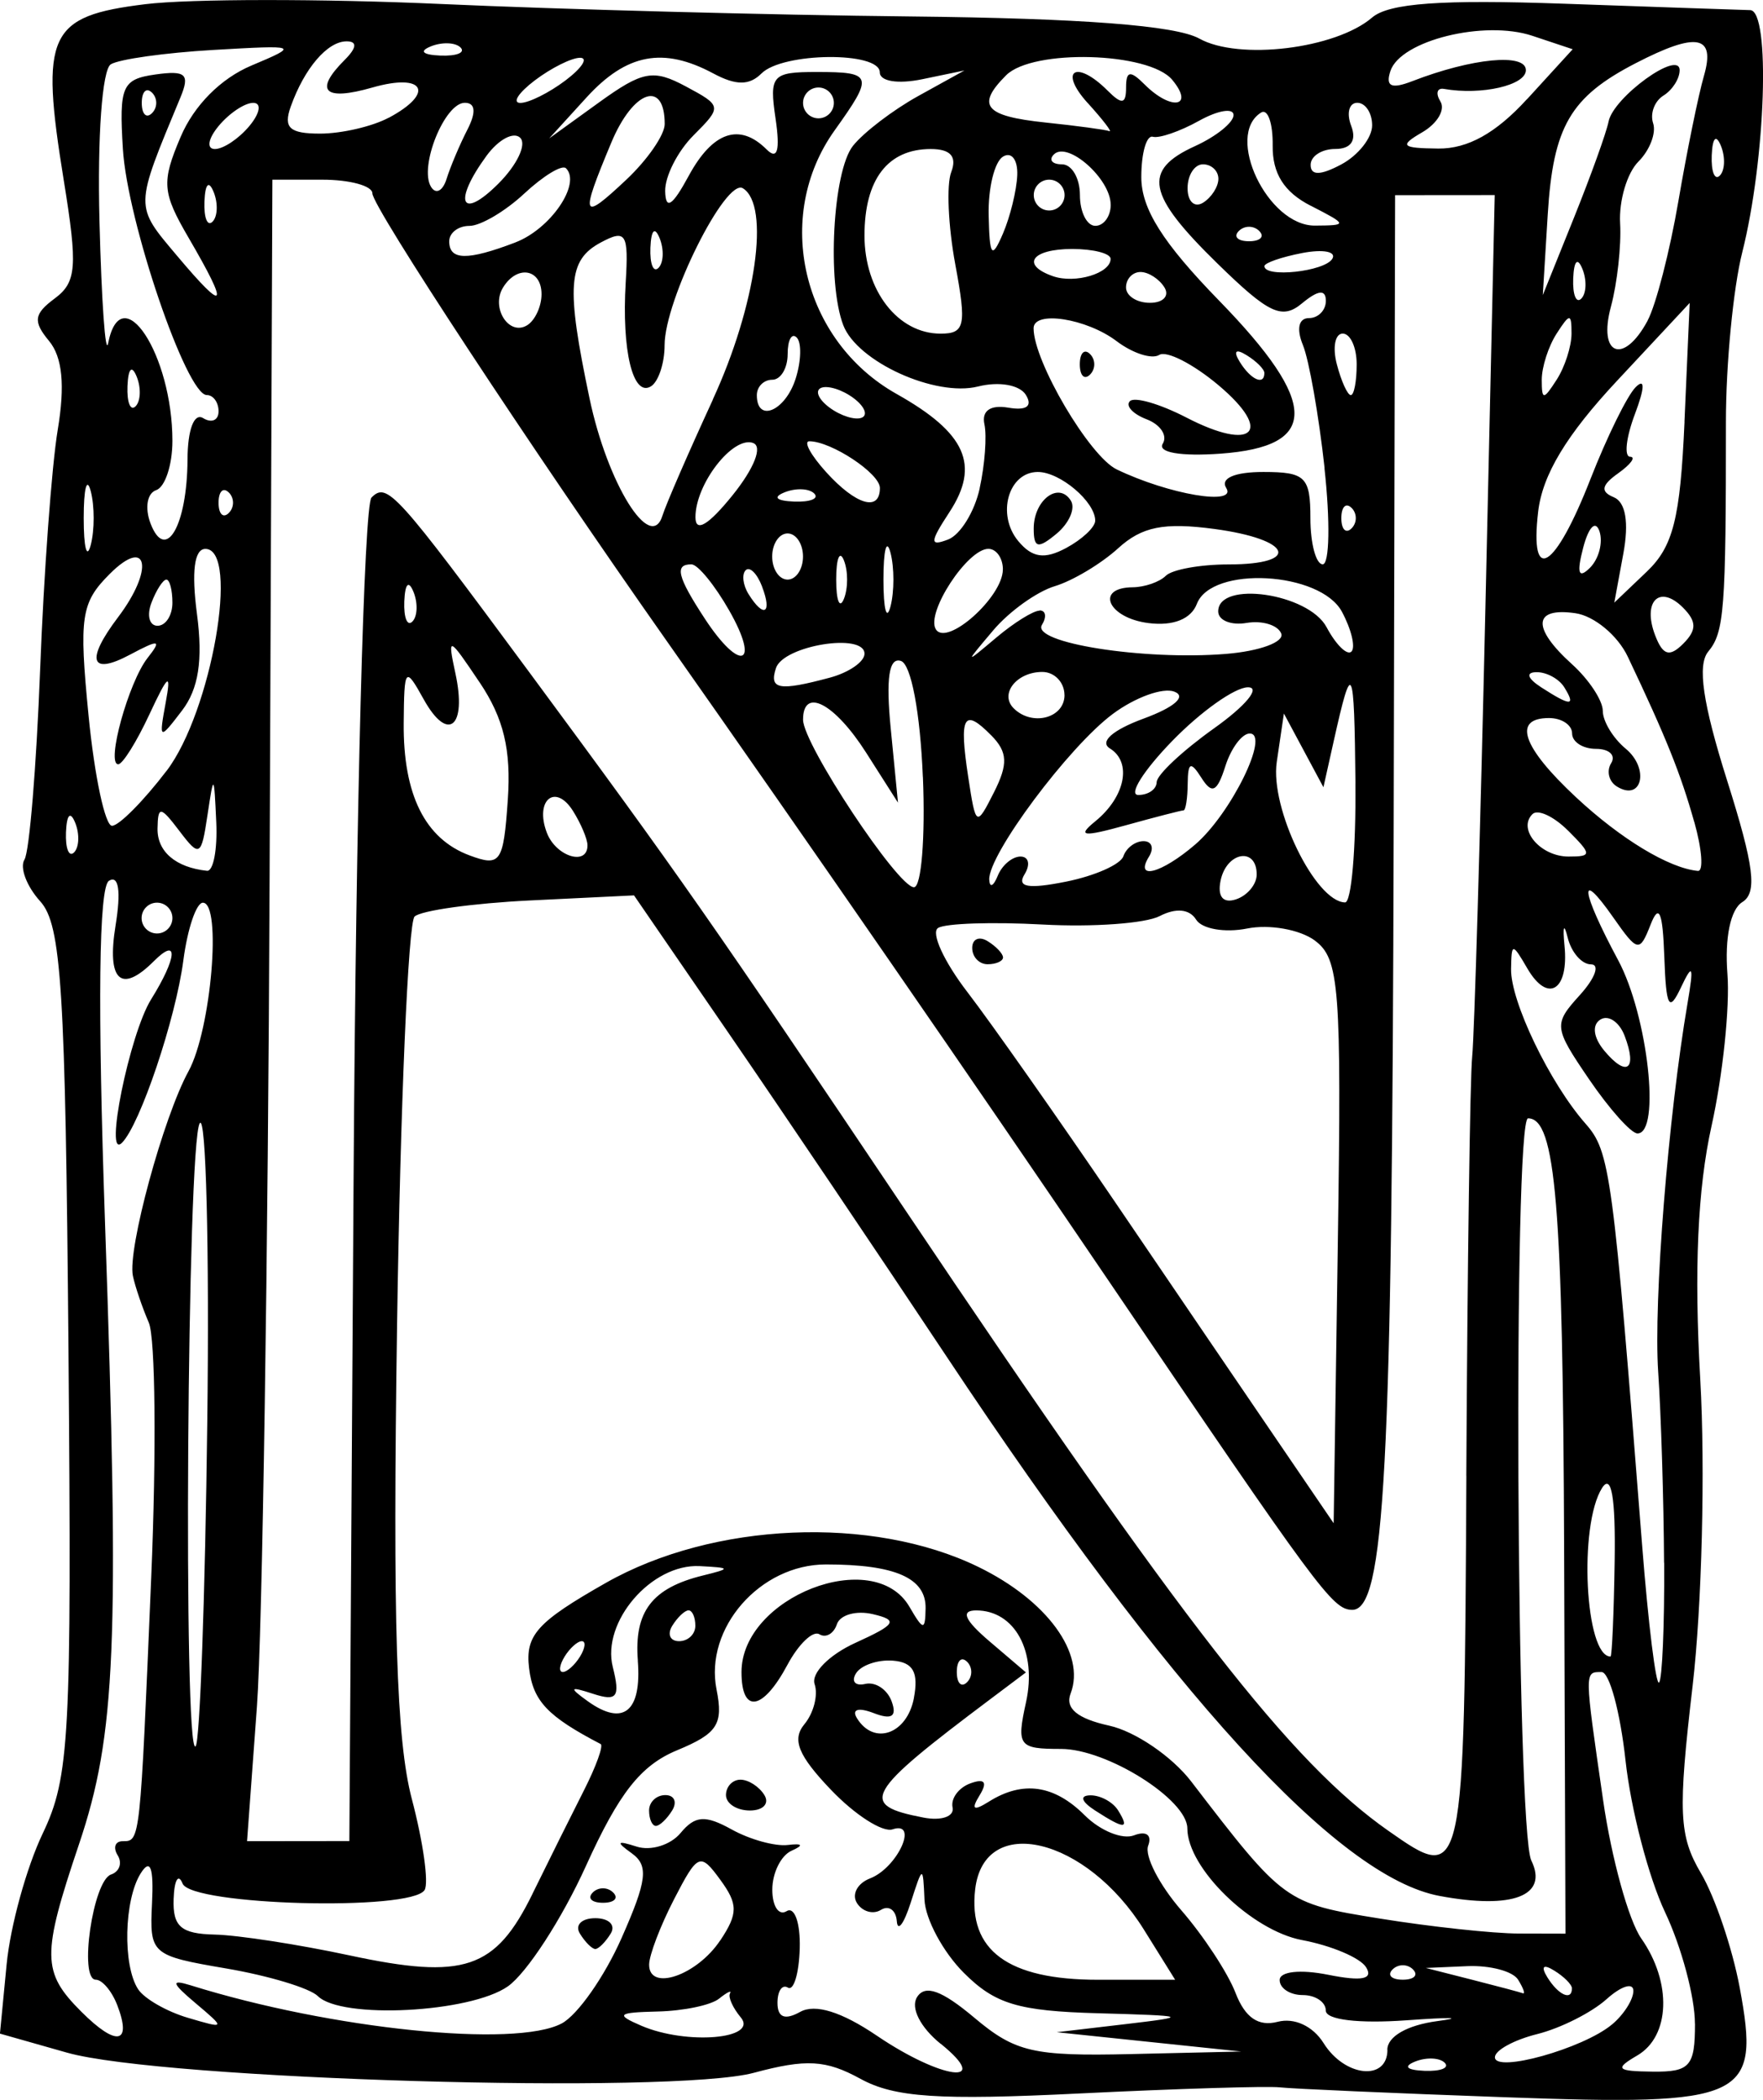 <?xml version="1.0" encoding="UTF-8" standalone="no"?>
<!-- Created with Inkscape (http://www.inkscape.org/) -->

<svg
   width="30.329mm"
   height="36.113mm"
   viewBox="0 0 30.329 36.113"
   version="1.1"
   id="svg5"
   inkscape:version="1.1 (c4e8f9ed74, 2021-05-24)"
   sodipodi:docname="ornaten2.svg"
   xmlns:inkscape="http://www.inkscape.org/namespaces/inkscape"
   xmlns:sodipodi="http://sodipodi.sourceforge.net/DTD/sodipodi-0.dtd"
   xmlns="http://www.w3.org/2000/svg"
   xmlns:svg="http://www.w3.org/2000/svg">
  <sodipodi:namedview
     id="namedview7"
     pagecolor="#ffffff"
     bordercolor="#666666"
     borderopacity="1.0"
     inkscape:pageshadow="2"
     inkscape:pageopacity="0.0"
     inkscape:pagecheckerboard="0"
     inkscape:document-units="mm"
     showgrid="false"
     inkscape:zoom="1.3380612"
     inkscape:cx="-162.54862"
     inkscape:cy="75.856024"
     inkscape:window-width="2506"
     inkscape:window-height="1403"
     inkscape:window-x="1974"
     inkscape:window-y="0"
     inkscape:window-maximized="1"
     inkscape:current-layer="layer1" />
  <defs
     id="defs2" />
  <g
     inkscape:label="Layer 1"
     inkscape:groupmode="layer"
     id="layer1"
     transform="translate(99.466,-76.362)">
    <path
       style="fill:#000000;stroke-width:0.265"
       d="m -84.663,112.114 c -0.595,-0.327 -0.934,-0.346 -1.834,-0.104 -1.396,0.376 -10.181,0.118 -11.818,-0.347 l -1.152,-0.327 0.115,-1.191 c 0.063,-0.655 0.342,-1.667 0.62,-2.249 0.464,-0.973 0.5,-1.646 0.444,-8.311 -0.053,-6.231 -0.121,-7.319 -0.486,-7.722 -0.234,-0.258 -0.356,-0.582 -0.271,-0.718 0.085,-0.137 0.205,-1.603 0.269,-3.258 0.063,-1.655 0.2,-3.515 0.303,-4.132 0.128,-0.767 0.081,-1.252 -0.15,-1.53 -0.278,-0.335 -0.26,-0.464 0.097,-0.729 0.378,-0.28 0.398,-0.546 0.157,-2.032 -0.409,-2.521 -0.269,-2.825 1.403,-3.03 0.765,-0.094 3.059,-0.095 5.096,-0.003 2.037,0.092 5.669,0.189 8.07,0.214 2.941,0.031 4.561,0.155 4.965,0.38 0.681,0.38 2.346,0.177 2.973,-0.361 0.289,-0.248 1.189,-0.313 3.307,-0.238 1.601,0.057 3.04,0.106 3.198,0.11 0.351,0.009 0.267,2.563 -0.137,4.166 -0.155,0.614 -0.281,1.924 -0.281,2.91 0.001,3.235 -0.028,3.624 -0.304,3.956 -0.191,0.23 -0.094,0.891 0.324,2.215 0.467,1.478 0.523,1.932 0.261,2.094 -0.202,0.125 -0.303,0.613 -0.255,1.234 0.044,0.565 -0.079,1.741 -0.273,2.614 -0.24,1.08 -0.302,2.476 -0.194,4.366 0.087,1.528 0.028,3.897 -0.132,5.265 -0.254,2.176 -0.236,2.578 0.145,3.224 0.24,0.406 0.538,1.287 0.664,1.958 0.36,1.929 0.119,2.042 -4.041,1.892 -1.91,-0.069 -3.651,-0.145 -3.869,-0.17 -0.218,-0.024 -1.766,0.023 -3.44,0.105 -2.432,0.12 -3.189,0.069 -3.773,-0.251 z m 1.378,-0.603 c -0.349,-0.283 -0.519,-0.618 -0.406,-0.801 0.138,-0.223 0.425,-0.12 0.988,0.354 0.703,0.591 1.013,0.663 2.692,0.624 l 1.898,-0.044 -1.587,-0.166 -1.587,-0.166 1.191,-0.14 c 1.105,-0.13 1.071,-0.143 -0.475,-0.186 -1.38,-0.038 -1.777,-0.158 -2.315,-0.696 -0.357,-0.357 -0.661,-0.923 -0.676,-1.257 -0.026,-0.595 -0.03,-0.594 -0.238,0.054 -0.117,0.364 -0.224,0.506 -0.238,0.315 -0.015,-0.19 -0.137,-0.278 -0.273,-0.194 -0.135,0.084 -0.322,0.03 -0.414,-0.119 -0.092,-0.149 0.01,-0.339 0.226,-0.422 0.471,-0.181 0.846,-0.997 0.388,-0.844 -0.171,0.057 -0.647,-0.248 -1.058,-0.678 -0.567,-0.593 -0.677,-0.867 -0.458,-1.131 0.159,-0.192 0.238,-0.502 0.175,-0.688 -0.063,-0.188 0.25,-0.505 0.703,-0.711 0.699,-0.318 0.742,-0.389 0.298,-0.493 -0.285,-0.067 -0.564,0.011 -0.618,0.174 -0.054,0.163 -0.19,0.24 -0.301,0.172 -0.111,-0.069 -0.359,0.169 -0.551,0.528 -0.422,0.788 -0.789,0.846 -0.789,0.123 0,-1.291 2.276,-2.177 2.889,-1.124 0.239,0.411 0.271,0.414 0.278,0.028 0.01,-0.522 -0.521,-0.756 -1.714,-0.756 -1.134,0 -2.093,1.097 -1.882,2.152 0.119,0.597 0.016,0.756 -0.679,1.044 -0.625,0.259 -0.998,0.732 -1.569,1.992 -0.412,0.909 -1.017,1.84 -1.343,2.069 -0.649,0.454 -2.863,0.568 -3.268,0.167 -0.138,-0.137 -0.847,-0.351 -1.574,-0.475 -1.294,-0.221 -1.322,-0.246 -1.279,-1.12 0.031,-0.621 -0.029,-0.779 -0.194,-0.517 -0.288,0.455 -0.313,1.587 -0.044,1.995 0.107,0.162 0.492,0.383 0.856,0.49 0.649,0.192 0.651,0.187 0.132,-0.251 -0.416,-0.35 -0.433,-0.416 -0.083,-0.307 2.42,0.755 5.588,1.079 6.383,0.654 0.273,-0.146 0.736,-0.807 1.028,-1.468 0.439,-0.992 0.469,-1.246 0.174,-1.458 -0.276,-0.198 -0.257,-0.224 0.086,-0.114 0.244,0.078 0.584,-0.028 0.755,-0.234 0.249,-0.301 0.425,-0.313 0.879,-0.061 0.312,0.173 0.746,0.293 0.964,0.267 0.257,-0.031 0.28,0.004 0.066,0.099 -0.182,0.081 -0.331,0.382 -0.331,0.669 0,0.287 0.111,0.454 0.247,0.37 0.136,-0.084 0.237,0.203 0.225,0.637 -0.012,0.434 -0.104,0.739 -0.203,0.678 -0.099,-0.061 -0.18,0.057 -0.18,0.262 0,0.252 0.127,0.302 0.391,0.155 0.256,-0.143 0.711,-0.002 1.316,0.408 1.117,0.758 2.005,0.872 1.102,0.141 z m -6.205,-1.895 c -0.09,-0.146 0.029,-0.265 0.265,-0.265 0.235,0 0.355,0.119 0.265,0.265 -0.09,0.146 -0.209,0.265 -0.265,0.265 -0.056,0 -0.175,-0.119 -0.265,-0.265 z m 0.22,-0.706 c 0.097,-0.097 0.256,-0.097 0.353,0 0.097,0.097 0.018,0.176 -0.176,0.176 -0.194,0 -0.273,-0.079 -0.176,-0.176 z m 0.97,-1.411 c 0,-0.146 0.126,-0.265 0.28,-0.265 0.154,0 0.207,0.119 0.117,0.265 -0.09,0.146 -0.216,0.265 -0.28,0.265 -0.064,0 -0.117,-0.119 -0.117,-0.265 z m 1.323,-0.265 c 0,-0.146 0.112,-0.265 0.249,-0.265 0.137,0 0.323,0.119 0.412,0.265 0.09,0.146 -0.022,0.265 -0.249,0.265 -0.227,0 -0.412,-0.119 -0.412,-0.265 z m 11.377,4.382 c 0,-0.23 0.341,-0.426 0.86,-0.495 0.473,-0.063 0.235,-0.069 -0.529,-0.014 -0.824,0.059 -1.389,-0.008 -1.389,-0.167 0,-0.147 -0.179,-0.267 -0.397,-0.267 -0.218,0 -0.397,-0.116 -0.397,-0.258 0,-0.148 0.355,-0.187 0.835,-0.091 0.582,0.116 0.779,0.077 0.652,-0.129 -0.1,-0.163 -0.597,-0.373 -1.103,-0.468 -0.866,-0.163 -1.972,-1.239 -1.972,-1.92 0,-0.497 -1.384,-1.367 -2.173,-1.367 -0.73,0 -0.768,-0.05 -0.602,-0.805 0.191,-0.87 -0.193,-1.577 -0.858,-1.577 -0.272,0 -0.201,0.165 0.231,0.533 l 0.625,0.533 -0.611,0.459 c -2.166,1.626 -2.277,1.821 -1.15,2.038 0.308,0.059 0.532,-0.019 0.499,-0.174 -0.033,-0.155 0.105,-0.342 0.307,-0.415 0.247,-0.09 0.298,-0.022 0.158,0.206 -0.151,0.245 -0.106,0.275 0.162,0.107 0.583,-0.365 1.122,-0.287 1.647,0.237 0.267,0.266 0.648,0.421 0.848,0.344 0.21,-0.081 0.312,-0.006 0.243,0.178 -0.066,0.174 0.191,0.674 0.57,1.111 0.38,0.437 0.799,1.075 0.932,1.419 0.165,0.428 0.394,0.585 0.725,0.499 0.288,-0.075 0.607,0.073 0.791,0.367 0.364,0.583 1.098,0.658 1.098,0.113 z m -5.027,-4.117 c -0.238,-0.154 -0.271,-0.258 -0.082,-0.261 0.173,-0.002 0.389,0.115 0.479,0.261 0.203,0.328 0.111,0.328 -0.397,0 z m 6.014,4.338 c -0.088,-0.088 -0.316,-0.097 -0.507,-0.021 -0.211,0.085 -0.148,0.147 0.16,0.16 0.279,0.011 0.435,-0.051 0.347,-0.139 z m 2.875,-0.655 c 0.204,-0.169 0.371,-0.431 0.371,-0.581 0,-0.15 -0.208,-0.085 -0.463,0.144 -0.255,0.229 -0.79,0.499 -1.191,0.599 -0.4,0.1 -0.728,0.279 -0.728,0.399 0,0.274 1.513,-0.148 2.01,-0.561 z m 1.43,-0.016 c 0,-0.457 -0.231,-1.32 -0.514,-1.918 -0.283,-0.598 -0.589,-1.772 -0.68,-2.609 -0.092,-0.837 -0.277,-1.521 -0.412,-1.521 -0.298,0 -0.298,-0.038 0.027,2.208 0.144,0.996 0.439,2.064 0.656,2.374 0.53,0.756 0.498,1.681 -0.069,2.012 -0.396,0.231 -0.357,0.271 0.265,0.278 0.641,0.007 0.728,-0.091 0.728,-0.823 z m -27.142,-0.322 c -0.092,-0.239 -0.258,-0.435 -0.368,-0.435 -0.296,0 -0.049,-1.704 0.262,-1.809 0.145,-0.049 0.197,-0.198 0.114,-0.331 -0.082,-0.133 -0.043,-0.242 0.086,-0.242 0.303,0 0.299,0.036 0.492,-4.552 0.09,-2.14 0.071,-4.104 -0.042,-4.366 -0.113,-0.261 -0.236,-0.623 -0.274,-0.805 -0.095,-0.454 0.524,-2.729 0.957,-3.519 0.39,-0.712 0.576,-2.898 0.247,-2.898 -0.113,0 -0.264,0.446 -0.336,0.992 -0.131,1.004 -0.744,2.825 -1.056,3.137 -0.313,0.313 0.131,-1.872 0.501,-2.466 0.449,-0.721 0.476,-1.086 0.048,-0.658 -0.567,0.567 -0.813,0.337 -0.659,-0.614 0.096,-0.591 0.054,-0.872 -0.114,-0.768 -0.174,0.108 -0.197,2.135 -0.067,5.893 0.251,7.243 0.186,8.796 -0.448,10.676 -0.644,1.911 -0.64,2.201 0.04,2.88 0.607,0.607 0.876,0.557 0.617,-0.116 z m 10.727,0.213 c -0.137,-0.165 -0.22,-0.35 -0.185,-0.412 0.035,-0.062 -0.049,-0.021 -0.188,0.09 -0.138,0.112 -0.614,0.211 -1.058,0.221 -0.69,0.016 -0.73,0.051 -0.278,0.245 0.779,0.334 2.019,0.229 1.709,-0.145 z m 13.373,-0.648 c -0.09,-0.146 -0.484,-0.25 -0.876,-0.233 l -0.712,0.031 0.794,0.202 c 0.437,0.111 0.831,0.216 0.876,0.233 0.045,0.017 0.008,-0.088 -0.082,-0.233 z m 0.926,0.148 c 0,-0.064 -0.137,-0.202 -0.305,-0.305 -0.189,-0.117 -0.234,-0.073 -0.117,0.117 0.189,0.305 0.422,0.409 0.422,0.189 z m -17.881,-1.627 c 0.279,-0.569 0.678,-1.37 0.886,-1.78 0.208,-0.41 0.337,-0.767 0.286,-0.794 -0.914,-0.476 -1.163,-0.739 -1.231,-1.303 -0.069,-0.569 0.136,-0.796 1.323,-1.47 1.842,-1.045 4.576,-1.163 6.402,-0.275 1.185,0.576 1.854,1.492 1.591,2.179 -0.098,0.255 0.115,0.432 0.665,0.553 0.445,0.098 1.078,0.529 1.408,0.958 1.597,2.082 1.617,2.097 3.244,2.359 0.873,0.141 1.949,0.257 2.392,0.258 l 0.804,0.002 -0.023,-6.548 c -0.021,-5.992 -0.145,-7.475 -0.621,-7.474 -0.257,4.5e-4 -0.204,12.234 0.056,12.764 0.298,0.607 -0.321,0.845 -1.581,0.609 -1.749,-0.328 -4.616,-3.464 -8.475,-9.272 -1.16,-1.746 -2.846,-4.246 -3.745,-5.555 l -1.635,-2.38 -1.788,0.087 c -0.983,0.048 -1.878,0.173 -1.987,0.277 -0.11,0.105 -0.245,3.259 -0.301,7.011 -0.076,5.134 -0.013,7.153 0.254,8.166 0.195,0.74 0.294,1.445 0.219,1.565 -0.227,0.367 -4.01,0.266 -4.163,-0.111 -0.073,-0.182 -0.143,-0.063 -0.154,0.265 -0.017,0.474 0.127,0.599 0.707,0.612 0.4,0.009 1.442,0.17 2.315,0.357 1.978,0.424 2.513,0.244 3.153,-1.06 z m 3.231,0.802 c 0.306,-0.462 0.306,-0.622 -0.002,-1.043 -0.344,-0.471 -0.386,-0.453 -0.793,0.334 -0.236,0.457 -0.43,0.965 -0.43,1.128 0,0.467 0.824,0.184 1.224,-0.42 z m 7.288,-0.182 c -0.993,-1.594 -2.751,-2.014 -2.904,-0.695 -0.122,1.049 0.564,1.555 2.11,1.555 h 1.33 z m 4.629,0.683 c -0.097,-0.097 -0.256,-0.097 -0.353,0 -0.097,0.097 -0.018,0.176 0.176,0.176 0.194,0 0.273,-0.079 0.176,-0.176 z m 0.916,-8.489 c 0.019,-3.602 0.064,-6.846 0.101,-7.21 0.037,-0.364 0.14,-3.846 0.228,-7.739 l 0.16,-7.078 -0.857,7.15e-4 -0.857,7.14e-4 -0.025,10.913 c -0.025,11.063 -0.152,13.435 -0.719,13.417 -0.335,-0.011 -0.573,-0.333 -4.197,-5.678 -2.284,-3.369 -5.175,-7.553 -7.586,-10.98 -2.347,-3.335 -5.067,-7.471 -5.067,-7.703 0,-0.129 -0.387,-0.235 -0.86,-0.235 l -0.86,2.34e-4 -0.048,11.972 c -0.026,6.585 -0.125,13.014 -0.218,14.287 l -0.17,2.315 0.88,-10e-4 0.88,-0.001 0.073,-11.436 c 0.04,-6.29 0.179,-11.541 0.308,-11.67 0.269,-0.269 0.415,-0.107 2.711,3 2.571,3.479 3.145,4.3 6.476,9.26 4.79,7.133 6.628,9.494 8.307,10.67 1.303,0.913 1.305,0.906 1.341,-6.106 z m -21.659,-0.929 c 0.037,-2.995 -0.022,-5.306 -0.13,-5.135 -0.217,0.341 -0.287,10.931 -0.071,10.715 0.074,-0.074 0.164,-2.585 0.201,-5.58 z m 12.155,4.752 c 0.085,-0.445 -0.012,-0.618 -0.361,-0.645 -0.262,-0.02 -0.548,0.079 -0.634,0.218 -0.086,0.14 -0.014,0.222 0.16,0.182 0.175,-0.04 0.378,0.095 0.453,0.3 0.095,0.262 0.002,0.322 -0.311,0.201 -0.264,-0.101 -0.381,-0.064 -0.285,0.09 0.293,0.474 0.86,0.273 0.979,-0.347 z m -4.748,-0.647 c -0.066,-0.843 0.244,-1.248 1.121,-1.463 0.487,-0.12 0.482,-0.133 -0.056,-0.161 -0.829,-0.043 -1.692,0.957 -1.496,1.736 0.13,0.517 0.073,0.594 -0.337,0.461 -0.407,-0.133 -0.424,-0.111 -0.096,0.125 0.613,0.441 0.932,0.183 0.863,-0.697 z m 5.663,0.021 c -0.097,-0.097 -0.176,-0.018 -0.176,0.176 0,0.194 0.079,0.273 0.176,0.176 0.097,-0.097 0.097,-0.256 0,-0.353 z m 11.991,-1.702 c -0.006,-1.077 -0.052,-2.554 -0.101,-3.281 -0.082,-1.21 0.172,-4.397 0.506,-6.35 0.109,-0.639 0.087,-0.69 -0.114,-0.265 -0.206,0.437 -0.256,0.345 -0.287,-0.529 -0.027,-0.772 -0.091,-0.921 -0.236,-0.55 -0.189,0.482 -0.222,0.476 -0.643,-0.125 -0.605,-0.864 -0.559,-0.464 0.086,0.738 0.511,0.954 0.736,2.981 0.331,2.978 -0.109,-0.001 -0.483,-0.42 -0.831,-0.93 -0.611,-0.897 -0.616,-0.947 -0.157,-1.453 0.261,-0.289 0.346,-0.525 0.188,-0.525 -0.158,0 -0.339,-0.208 -0.401,-0.463 -0.063,-0.255 -0.087,-0.192 -0.054,0.139 0.078,0.774 -0.286,1 -0.638,0.396 -0.26,-0.446 -0.273,-0.446 -0.281,0.008 -0.009,0.559 0.666,1.961 1.281,2.66 0.424,0.482 0.47,0.825 0.974,7.256 0.106,1.35 0.237,2.41 0.291,2.355 0.054,-0.054 0.094,-0.98 0.088,-2.058 z m -18.649,1.613 c 0.09,-0.146 0.104,-0.265 0.031,-0.265 -0.073,0 -0.206,0.119 -0.296,0.265 -0.09,0.146 -0.104,0.265 -0.031,0.265 0.073,0 0.206,-0.119 0.296,-0.265 z m 17.799,-1.642 c 0.017,-1.093 -0.055,-1.513 -0.217,-1.257 -0.406,0.642 -0.293,2.898 0.146,2.898 0.025,0 0.057,-0.739 0.071,-1.642 z m -15.815,1.112 c 0,-0.146 -0.052,-0.265 -0.117,-0.265 -0.064,0 -0.19,0.119 -0.28,0.265 -0.09,0.146 -0.037,0.265 0.117,0.265 0.154,0 0.28,-0.119 0.28,-0.265 z m 10.656,-11.786 c -0.258,-0.189 -0.782,-0.282 -1.165,-0.205 -0.383,0.076 -0.777,0.007 -0.876,-0.153 -0.113,-0.183 -0.347,-0.206 -0.627,-0.061 -0.246,0.127 -1.152,0.192 -2.013,0.145 -0.861,-0.047 -1.671,-0.021 -1.799,0.059 -0.128,0.079 0.1,0.578 0.508,1.108 0.407,0.53 1.551,2.157 2.542,3.614 0.99,1.458 2.241,3.295 2.778,4.083 l 0.977,1.433 0.072,-4.839 c 0.065,-4.377 0.027,-4.872 -0.397,-5.183 z m -5.893,0.129 c 0,-0.154 0.119,-0.207 0.265,-0.117 0.146,0.09 0.265,0.216 0.265,0.28 0,0.064 -0.119,0.117 -0.265,0.117 -0.146,0 -0.265,-0.126 -0.265,-0.28 z m 11.223,1.51 c -0.091,-0.238 -0.279,-0.364 -0.416,-0.279 -0.149,0.092 -0.122,0.308 0.065,0.534 0.387,0.466 0.575,0.33 0.351,-0.255 z m -24.982,-2.024 c 0,-0.146 -0.119,-0.265 -0.265,-0.265 -0.146,0 -0.265,0.119 -0.265,0.265 0,0.146 0.119,0.265 0.265,0.265 0.146,0 0.265,-0.119 0.265,-0.265 z m 18.653,-0.75 c 0,-0.479 -0.518,-0.391 -0.621,0.105 -0.057,0.276 0.042,0.397 0.265,0.323 0.196,-0.065 0.356,-0.258 0.356,-0.427 z m 1.699,-1.565 c -0.021,-2.078 -0.057,-2.149 -0.374,-0.728 l -0.177,0.793 -0.34,-0.634 -0.34,-0.634 -0.123,0.835 c -0.117,0.797 0.665,2.402 1.175,2.414 0.109,0.003 0.189,-0.918 0.178,-2.046 z m -7.442,-0.111 c -0.046,-1.113 -0.202,-1.938 -0.377,-1.996 -0.206,-0.068 -0.261,0.297 -0.175,1.169 l 0.124,1.268 -0.548,-0.86 c -0.543,-0.851 -1.085,-1.134 -1.085,-0.566 0,0.419 1.631,2.881 1.908,2.881 0.127,0 0.197,-0.854 0.154,-1.897 z m 1.68,1.368 c 0.142,0 0.173,0.138 0.069,0.306 -0.136,0.221 0.062,0.256 0.712,0.126 0.496,-0.099 0.941,-0.296 0.989,-0.438 0.049,-0.142 0.204,-0.259 0.346,-0.259 0.142,0 0.185,0.119 0.095,0.265 -0.257,0.415 0.211,0.293 0.794,-0.207 0.614,-0.527 1.293,-1.909 0.938,-1.909 -0.133,0 -0.322,0.254 -0.42,0.564 -0.141,0.443 -0.229,0.486 -0.411,0.198 -0.184,-0.29 -0.232,-0.27 -0.236,0.097 -0.002,0.255 -0.035,0.463 -0.072,0.463 -0.037,0 -0.484,0.115 -0.992,0.256 -0.741,0.205 -0.845,0.192 -0.527,-0.067 0.517,-0.421 0.637,-1.017 0.253,-1.254 -0.184,-0.114 0.045,-0.317 0.581,-0.514 0.53,-0.195 0.742,-0.381 0.527,-0.463 -0.197,-0.075 -0.673,0.097 -1.058,0.383 -0.759,0.563 -2.145,2.422 -2.126,2.85 0.007,0.146 0.072,0.116 0.146,-0.066 0.073,-0.182 0.25,-0.331 0.392,-0.331 z m -13.836,-0.595 c -0.038,-0.834 -0.043,-0.837 -0.152,-0.109 -0.105,0.703 -0.136,0.72 -0.481,0.265 -0.327,-0.431 -0.37,-0.436 -0.377,-0.045 -0.008,0.398 0.312,0.672 0.851,0.729 0.109,0.011 0.181,-0.366 0.159,-0.839 z m 4.532,-2.398 c -0.538,-0.802 -0.558,-0.809 -0.417,-0.155 0.2,0.925 -0.13,1.193 -0.546,0.444 -0.318,-0.573 -0.336,-0.552 -0.344,0.406 -0.011,1.233 0.366,1.993 1.132,2.278 0.534,0.199 0.584,0.125 0.659,-0.958 0.059,-0.858 -0.071,-1.4 -0.484,-2.016 z m 20.894,2.398 c -0.234,-0.833 -0.486,-1.459 -1.144,-2.844 -0.173,-0.364 -0.578,-0.7 -0.901,-0.746 -0.729,-0.105 -0.752,0.25 -0.057,0.878 0.291,0.263 0.529,0.624 0.529,0.802 0,0.178 0.177,0.471 0.394,0.65 0.414,0.344 0.28,0.917 -0.152,0.65 -0.138,-0.085 -0.182,-0.266 -0.098,-0.401 0.084,-0.135 -0.033,-0.246 -0.26,-0.246 -0.227,0 -0.412,-0.119 -0.412,-0.265 0,-0.146 -0.179,-0.265 -0.397,-0.265 -0.633,0 -0.464,0.496 0.463,1.361 0.773,0.721 1.603,1.222 2.098,1.268 0.099,0.009 0.071,-0.37 -0.062,-0.843 z m -27.851,0.017 c -0.085,-0.211 -0.147,-0.148 -0.16,0.16 -0.011,0.279 0.051,0.435 0.139,0.347 0.088,-0.088 0.097,-0.316 0.021,-0.507 z m 8.811,0.38 c -0.002,-0.109 -0.115,-0.374 -0.25,-0.588 -0.305,-0.482 -0.662,-0.181 -0.448,0.378 0.158,0.412 0.706,0.577 0.698,0.21 z m 16.868,-0.249 c -0.246,-0.246 -0.522,-0.373 -0.612,-0.282 -0.26,0.26 0.139,0.729 0.622,0.729 0.404,0 0.403,-0.035 -0.009,-0.447 z m -24.108,-1.027 c 0.772,-1.013 1.262,-3.817 0.667,-3.817 -0.191,0 -0.241,0.391 -0.144,1.124 0.104,0.789 0.027,1.283 -0.256,1.654 -0.393,0.515 -0.401,0.511 -0.283,-0.132 0.099,-0.534 0.045,-0.496 -0.279,0.198 -0.22,0.473 -0.462,0.86 -0.537,0.86 -0.213,0 0.177,-1.412 0.505,-1.829 0.249,-0.316 0.202,-0.325 -0.301,-0.057 -0.684,0.365 -0.769,0.1 -0.207,-0.643 0.625,-0.826 0.514,-1.401 -0.144,-0.744 -0.494,0.494 -0.53,0.738 -0.363,2.44 0.102,1.04 0.284,1.891 0.403,1.891 0.119,0 0.541,-0.425 0.938,-0.945 z m 14.188,-0.608 c -0.475,-0.484 -0.558,-0.336 -0.398,0.711 0.131,0.861 0.14,0.866 0.444,0.265 0.244,-0.484 0.235,-0.69 -0.045,-0.976 z m 2.845,0.801 c 0,-0.122 0.445,-0.539 0.989,-0.926 0.544,-0.387 0.805,-0.704 0.581,-0.704 -0.224,0 -0.812,0.417 -1.306,0.926 -0.494,0.509 -0.755,0.926 -0.581,0.926 0.174,0 0.316,-0.1 0.316,-0.222 z m -1.587,-1.497 c 0,-0.218 -0.172,-0.397 -0.381,-0.397 -0.442,0 -0.74,0.378 -0.493,0.625 0.316,0.316 0.875,0.171 0.875,-0.228 z m 8.599,-0.132 c -0.09,-0.146 -0.305,-0.263 -0.479,-0.261 -0.189,0.002 -0.157,0.106 0.082,0.261 0.508,0.328 0.6,0.328 0.397,0 z m -12.634,-0.167 c 0.327,-0.088 0.595,-0.273 0.595,-0.411 0,-0.368 -1.395,-0.142 -1.523,0.247 -0.121,0.368 0.052,0.399 0.928,0.164 z m -1.732,-1.154 c -0.248,-0.436 -0.54,-0.793 -0.649,-0.794 -0.297,-0.003 -0.244,0.212 0.229,0.934 0.608,0.928 0.961,0.81 0.42,-0.14 z m 5.34,-0.002 c 0.106,0 0.124,0.111 0.04,0.248 -0.191,0.309 1.749,0.615 3.164,0.5 0.582,-0.047 1.01,-0.205 0.952,-0.351 -0.059,-0.146 -0.327,-0.227 -0.595,-0.182 -0.269,0.046 -0.489,-0.044 -0.489,-0.198 0,-0.537 1.553,-0.312 1.864,0.271 0.162,0.304 0.355,0.492 0.428,0.42 0.073,-0.073 -6.1e-4,-0.381 -0.163,-0.684 -0.371,-0.694 -2.243,-0.797 -2.496,-0.137 -0.1,0.262 -0.407,0.384 -0.83,0.331 -0.699,-0.087 -0.931,-0.61 -0.274,-0.616 0.206,-0.002 0.463,-0.091 0.57,-0.198 0.107,-0.107 0.592,-0.195 1.077,-0.195 1.262,0 1.09,-0.432 -0.243,-0.61 -0.867,-0.116 -1.246,-0.04 -1.654,0.332 -0.291,0.265 -0.781,0.559 -1.09,0.652 -0.308,0.093 -0.784,0.434 -1.058,0.758 -0.496,0.587 -0.496,0.587 0.052,0.126 0.302,-0.255 0.637,-0.463 0.743,-0.463 z m 11.067,-0.049 c -0.404,-0.404 -0.702,-0.106 -0.478,0.478 0.132,0.345 0.247,0.379 0.482,0.144 0.235,-0.235 0.234,-0.383 -0.004,-0.622 z m -11.699,-0.654 c 0,-0.196 -0.112,-0.356 -0.25,-0.356 -0.36,0 -1.079,1.1 -0.904,1.383 0.188,0.305 1.153,-0.555 1.153,-1.027 z m -14.287,0.57 c 0,-0.218 -0.047,-0.397 -0.104,-0.397 -0.057,0 -0.173,0.179 -0.256,0.397 -0.084,0.218 -0.037,0.397 0.104,0.397 0.141,0 0.256,-0.179 0.256,-0.397 z m 4.149,-0.182 c -0.085,-0.211 -0.147,-0.148 -0.16,0.16 -0.011,0.279 0.051,0.435 0.139,0.347 0.088,-0.088 0.097,-0.316 0.021,-0.507 z m 8.204,-0.678 c -0.067,-0.255 -0.121,-0.046 -0.121,0.463 0,0.509 0.054,0.718 0.121,0.463 0.067,-0.255 0.067,-0.671 0,-0.926 z m -2.208,0.584 c -0.086,-0.225 -0.213,-0.352 -0.283,-0.282 -0.069,0.069 -0.048,0.253 0.048,0.408 0.261,0.422 0.413,0.34 0.234,-0.126 z m 1.407,-0.452 c -0.073,-0.182 -0.133,-0.033 -0.133,0.331 0,0.364 0.06,0.513 0.133,0.331 0.073,-0.182 0.073,-0.48 0,-0.661 z m 14.46,-2.383 0.09,-2.044 -1.25,1.339 c -0.87,0.931 -1.283,1.616 -1.357,2.251 -0.149,1.272 0.292,0.997 0.901,-0.564 0.282,-0.721 0.63,-1.43 0.775,-1.576 0.165,-0.166 0.16,0.007 -0.012,0.463 -0.151,0.4 -0.188,0.729 -0.083,0.732 0.106,0.002 0.013,0.13 -0.205,0.285 -0.288,0.204 -0.309,0.316 -0.076,0.411 0.205,0.084 0.265,0.433 0.165,0.972 l -0.155,0.841 0.559,-0.533 c 0.454,-0.433 0.575,-0.915 0.649,-2.577 z m -15.164,2.317 c 0,-0.218 -0.119,-0.397 -0.265,-0.397 -0.146,0 -0.265,0.179 -0.265,0.397 0,0.218 0.119,0.397 0.265,0.397 0.146,0 0.265,-0.179 0.265,-0.397 z m 13.702,-0.433 c -0.066,-0.198 -0.186,-0.078 -0.28,0.28 -0.115,0.44 -0.081,0.543 0.116,0.347 0.154,-0.154 0.227,-0.436 0.164,-0.627 z m -25.955,-0.691 c -0.067,-0.255 -0.121,-0.046 -0.121,0.463 0,0.509 0.054,0.718 0.121,0.463 0.067,-0.255 0.067,-0.671 0,-0.926 z m 17.28,0.507 c 0,-0.325 -0.604,-0.837 -0.987,-0.837 -0.507,0 -0.715,0.733 -0.337,1.188 0.239,0.288 0.452,0.319 0.823,0.12 0.276,-0.148 0.501,-0.359 0.501,-0.471 z m -1.058,0.137 c 0,-0.494 0.432,-0.817 0.64,-0.479 0.081,0.131 -0.03,0.386 -0.246,0.566 -0.32,0.266 -0.394,0.25 -0.394,-0.087 z m 5.004,-1.04 c -0.1,-0.91 -0.268,-1.862 -0.373,-2.117 -0.114,-0.277 -0.073,-0.463 0.102,-0.463 0.161,0 0.293,-0.134 0.293,-0.297 0,-0.201 -0.132,-0.188 -0.409,0.042 -0.345,0.287 -0.571,0.181 -1.455,-0.683 -1.218,-1.189 -1.297,-1.606 -0.385,-2.021 0.364,-0.166 0.661,-0.406 0.661,-0.533 0,-0.127 -0.268,-0.083 -0.595,0.099 -0.327,0.182 -0.685,0.305 -0.794,0.274 -0.109,-0.031 -0.198,0.282 -0.198,0.694 0,0.545 0.368,1.128 1.34,2.126 1.719,1.765 1.725,2.507 0.023,2.63 -0.685,0.049 -1.087,-0.02 -0.994,-0.171 0.086,-0.139 -0.038,-0.328 -0.277,-0.42 -0.238,-0.091 -0.368,-0.232 -0.288,-0.312 0.08,-0.08 0.517,0.047 0.972,0.282 1.152,0.596 1.503,0.244 0.552,-0.556 -0.434,-0.365 -0.893,-0.6 -1.02,-0.521 -0.127,0.079 -0.457,-0.028 -0.733,-0.237 -0.517,-0.391 -1.428,-0.533 -1.428,-0.221 0,0.57 0.961,2.201 1.43,2.427 0.897,0.432 2.077,0.631 1.884,0.319 -0.104,-0.168 0.146,-0.275 0.639,-0.275 0.723,0 0.809,0.085 0.809,0.794 0,0.437 0.096,0.794 0.212,0.794 0.117,0 0.13,-0.744 0.03,-1.654 z m -4.211,-1.786 c 0,-0.194 0.079,-0.273 0.176,-0.176 0.097,0.097 0.097,0.256 0,0.353 -0.097,0.097 -0.176,0.018 -0.176,-0.176 z m -15.35,1.638 c 0.002,-0.515 0.113,-0.808 0.269,-0.712 0.146,0.09 0.265,0.037 0.265,-0.117 0,-0.154 -0.091,-0.28 -0.203,-0.28 -0.349,0 -1.367,-2.985 -1.443,-4.233 -0.066,-1.079 -0.014,-1.199 0.559,-1.28 0.525,-0.074 0.598,-0.006 0.43,0.397 -0.794,1.912 -0.793,1.847 -0.052,2.727 0.838,0.996 0.901,0.897 0.198,-0.308 -0.46,-0.788 -0.474,-0.962 -0.141,-1.744 0.229,-0.539 0.691,-1.004 1.216,-1.225 0.829,-0.349 0.815,-0.354 -0.656,-0.269 -0.826,0.048 -1.619,0.159 -1.762,0.247 -0.148,0.092 -0.232,1.246 -0.195,2.693 0.036,1.393 0.103,2.339 0.15,2.102 0.227,-1.14 1.105,0.197 1.105,1.681 0,0.415 -0.126,0.796 -0.28,0.848 -0.155,0.052 -0.198,0.307 -0.096,0.573 0.26,0.678 0.63,0.037 0.636,-1.101 z m 13.627,0.495 c 0.089,-0.403 0.126,-0.9 0.082,-1.102 -0.05,-0.231 0.103,-0.338 0.411,-0.285 0.314,0.054 0.422,-0.025 0.302,-0.22 -0.107,-0.172 -0.462,-0.235 -0.823,-0.144 -0.735,0.184 -2.077,-0.426 -2.318,-1.054 -0.283,-0.737 -0.18,-2.646 0.166,-3.084 0.182,-0.23 0.688,-0.617 1.124,-0.858 l 0.794,-0.439 -0.728,0.151 c -0.417,0.086 -0.728,0.036 -0.728,-0.119 0,-0.362 -1.67,-0.346 -2.035,0.019 -0.209,0.209 -0.439,0.209 -0.829,0 -0.861,-0.461 -1.494,-0.341 -2.182,0.414 l -0.641,0.703 0.856,-0.618 c 0.751,-0.542 0.934,-0.576 1.492,-0.277 0.624,0.334 0.627,0.35 0.136,0.841 -0.275,0.275 -0.495,0.708 -0.489,0.963 0.008,0.33 0.124,0.254 0.405,-0.265 0.412,-0.76 0.876,-0.917 1.339,-0.455 0.187,0.187 0.236,0.022 0.155,-0.529 -0.11,-0.746 -0.061,-0.802 0.706,-0.802 0.968,0 0.986,0.059 0.311,1.003 -1.063,1.484 -0.561,3.62 1.065,4.534 1.194,0.671 1.44,1.222 0.909,2.033 -0.339,0.518 -0.343,0.593 -0.022,0.47 0.21,-0.081 0.454,-0.477 0.543,-0.88 z m -4.591,-1.526 c 0.745,-1.614 0.991,-3.342 0.518,-3.634 -0.296,-0.183 -1.347,1.924 -1.347,2.699 0,0.309 -0.106,0.628 -0.234,0.707 -0.31,0.192 -0.506,-0.615 -0.435,-1.788 0.051,-0.844 0.005,-0.918 -0.43,-0.685 -0.565,0.303 -0.598,0.75 -0.193,2.677 0.309,1.472 1.054,2.67 1.256,2.018 0.06,-0.193 0.45,-1.09 0.867,-1.994 z m 0.694,0.746 c -0.348,-0.125 -0.994,0.708 -0.992,1.278 8.5e-4,0.269 0.223,0.136 0.64,-0.381 0.371,-0.461 0.519,-0.837 0.352,-0.896 z m 10.295,1.117 c -0.097,-0.097 -0.176,-0.018 -0.176,0.176 0,0.194 0.079,0.273 0.176,0.176 0.097,-0.097 0.097,-0.256 0,-0.353 z m -19.315,-0.265 c -0.097,-0.097 -0.176,-0.018 -0.176,0.176 0,0.194 0.079,0.273 0.176,0.176 0.097,-0.097 0.097,-0.256 0,-0.353 z m 10.071,0.017 c -0.088,-0.088 -0.316,-0.097 -0.507,-0.021 -0.211,0.084 -0.148,0.147 0.16,0.16 0.279,0.011 0.435,-0.051 0.347,-0.139 z m 1.13,-0.095 c 0,-0.25 -0.837,-0.803 -1.214,-0.803 -0.105,0 0.025,0.238 0.288,0.529 0.513,0.567 0.926,0.689 0.926,0.274 z m -0.529,-1.597 c -0.21,-0.13 -0.441,-0.176 -0.514,-0.104 -0.073,0.073 0.039,0.238 0.249,0.368 0.21,0.13 0.441,0.176 0.514,0.104 0.073,-0.073 -0.039,-0.238 -0.249,-0.368 z m -12.255,-0.314 c -0.085,-0.211 -0.147,-0.148 -0.16,0.16 -0.011,0.279 0.051,0.435 0.139,0.347 0.088,-0.088 0.097,-0.316 0.021,-0.507 z m 11.335,0.03 c 0.096,-0.302 0.104,-0.62 0.018,-0.706 -0.086,-0.086 -0.156,0.042 -0.156,0.285 0,0.243 -0.119,0.441 -0.265,0.441 -0.146,0 -0.265,0.119 -0.265,0.265 0,0.483 0.491,0.274 0.668,-0.285 z m 9.651,-0.245 c 0,-0.291 -0.108,-0.529 -0.24,-0.529 -0.132,0 -0.178,0.238 -0.101,0.529 0.076,0.291 0.184,0.529 0.24,0.529 0.056,0 0.101,-0.238 0.101,-0.529 z m 3.696,-0.529 c 0,-0.353 -0.029,-0.353 -0.256,0 -0.141,0.218 -0.256,0.575 -0.256,0.794 0,0.353 0.029,0.353 0.256,0 0.141,-0.218 0.256,-0.575 0.256,-0.794 z m -5.284,0.677 c 0,-0.064 -0.137,-0.202 -0.305,-0.305 -0.189,-0.117 -0.234,-0.073 -0.117,0.117 0.189,0.305 0.422,0.409 0.422,0.189 z m 6.593,-0.901 c 0.144,-0.269 0.382,-1.192 0.529,-2.051 0.147,-0.859 0.345,-1.83 0.44,-2.157 0.203,-0.702 -0.124,-0.761 -1.178,-0.216 -1.122,0.58 -1.416,1.088 -1.509,2.599 l -0.085,1.387 0.533,-1.323 c 0.293,-0.728 0.562,-1.475 0.598,-1.66 0.081,-0.42 1.223,-1.246 1.223,-0.884 0,0.145 -0.125,0.341 -0.279,0.436 -0.153,0.095 -0.233,0.309 -0.177,0.476 0.056,0.167 -0.058,0.464 -0.253,0.659 -0.195,0.195 -0.337,0.672 -0.315,1.061 0.022,0.388 -0.05,1.034 -0.158,1.434 -0.228,0.84 0.219,1.009 0.632,0.239 z m -19.028,-0.453 c 0,-0.437 -0.418,-0.51 -0.661,-0.117 -0.216,0.349 0.101,0.845 0.415,0.65 0.135,-0.084 0.246,-0.324 0.246,-0.533 z m 7.118,-0.513 c -0.122,-0.655 -0.154,-1.369 -0.07,-1.587 0.103,-0.268 -0.012,-0.397 -0.352,-0.397 -0.74,0 -1.14,0.522 -1.14,1.489 0,0.945 0.575,1.686 1.308,1.686 0.421,0 0.45,-0.138 0.254,-1.19 z m 3.598,0.396 c -0.09,-0.146 -0.276,-0.265 -0.412,-0.265 -0.137,0 -0.249,0.119 -0.249,0.265 0,0.146 0.186,0.265 0.412,0.265 0.227,0 0.339,-0.119 0.249,-0.265 z m 7.192,-0.314 c -0.085,-0.211 -0.147,-0.148 -0.16,0.16 -0.011,0.279 0.051,0.435 0.139,0.347 0.088,-0.088 0.097,-0.316 0.021,-0.507 z m -8.118,-0.177 c 0,-0.094 -0.298,-0.17 -0.661,-0.17 -0.697,0 -0.89,0.273 -0.331,0.468 0.383,0.134 0.992,-0.049 0.992,-0.298 z m -7.757,-0.352 c -0.085,-0.211 -0.147,-0.148 -0.16,0.16 -0.011,0.279 0.051,0.435 0.139,0.347 0.088,-0.088 0.097,-0.316 0.021,-0.507 z m 11.57,0.352 c 0.077,-0.124 -0.154,-0.17 -0.514,-0.101 -0.359,0.069 -0.653,0.171 -0.653,0.226 0,0.205 1.032,0.094 1.167,-0.125 z m -14.053,-0.283 c 0.605,-0.23 1.137,-1.009 0.871,-1.275 -0.067,-0.067 -0.389,0.129 -0.718,0.435 -0.328,0.306 -0.753,0.556 -0.944,0.556 -0.191,0 -0.347,0.119 -0.347,0.265 0,0.329 0.31,0.335 1.137,0.02 z m 8.634,-1.16 c 0.01,-0.263 -0.1,-0.405 -0.246,-0.315 -0.146,0.09 -0.256,0.543 -0.246,1.008 0.016,0.712 0.054,0.761 0.246,0.315 0.125,-0.291 0.236,-0.745 0.246,-1.008 z m 4.164,0.964 c -0.097,-0.097 -0.256,-0.097 -0.353,0 -0.097,0.097 -0.018,0.176 0.176,0.176 0.194,0 0.273,-0.079 0.176,-0.176 z m -17.987,-0.667 c -0.085,-0.211 -0.147,-0.148 -0.16,0.16 -0.011,0.279 0.051,0.435 0.139,0.347 0.088,-0.088 0.097,-0.316 0.021,-0.507 z m 15.43,0.214 c 0,-0.445 -0.741,-1.1 -0.977,-0.864 -0.093,0.093 -0.031,0.17 0.139,0.17 0.17,0 0.309,0.238 0.309,0.529 0,0.291 0.119,0.529 0.265,0.529 0.146,0 0.265,-0.164 0.265,-0.364 z m 3.44,0.018 c -0.457,-0.234 -0.659,-0.554 -0.653,-1.035 0.005,-0.383 -0.084,-0.638 -0.198,-0.568 -0.632,0.391 0.111,1.951 0.926,1.945 0.566,-0.004 0.564,-0.015 -0.075,-0.343 z m -13.596,-1.167 c -0.113,-0.113 -0.374,0.026 -0.581,0.308 -0.583,0.797 -0.442,1.125 0.205,0.478 0.319,-0.319 0.488,-0.673 0.375,-0.786 z m 2.484,-0.237 c 0,-0.77 -0.542,-0.583 -0.918,0.317 -0.543,1.299 -0.516,1.366 0.257,0.64 0.364,-0.342 0.661,-0.772 0.661,-0.957 z m 6.879,1.221 c 0,-0.146 -0.119,-0.265 -0.265,-0.265 -0.146,0 -0.265,0.119 -0.265,0.265 0,0.146 0.119,0.265 0.265,0.265 0.146,0 0.265,-0.119 0.265,-0.265 z m 2.646,-0.28 c 0,-0.137 -0.119,-0.249 -0.265,-0.249 -0.146,0 -0.265,0.186 -0.265,0.412 0,0.227 0.119,0.339 0.265,0.249 0.146,-0.09 0.265,-0.276 0.265,-0.412 z m -12.92,-0.844 c 0.155,-0.301 0.139,-0.463 -0.044,-0.463 -0.346,0 -0.789,1.095 -0.583,1.442 0.082,0.138 0.203,0.079 0.269,-0.132 0.066,-0.211 0.227,-0.592 0.358,-0.847 z m 15.565,-0.075 c 0,-0.213 -0.115,-0.388 -0.256,-0.388 -0.141,0 -0.188,0.179 -0.104,0.397 0.096,0.251 -0.004,0.397 -0.273,0.397 -0.234,0 -0.425,0.123 -0.425,0.274 0,0.186 0.17,0.183 0.529,-0.009 0.291,-0.156 0.529,-0.458 0.529,-0.671 z m 6.002,0.357 c -0.085,-0.211 -0.147,-0.148 -0.16,0.16 -0.011,0.279 0.051,0.435 0.139,0.347 0.088,-0.088 0.097,-0.316 0.021,-0.507 z m -25.316,-0.347 c 0.184,-0.221 0.212,-0.397 0.065,-0.397 -0.146,0 -0.413,0.179 -0.594,0.397 -0.184,0.221 -0.212,0.397 -0.065,0.397 0.146,0 0.413,-0.179 0.594,-0.397 z m 21.98,-0.461 0.784,-0.858 -0.693,-0.231 c -0.828,-0.276 -2.267,0.08 -2.442,0.604 -0.089,0.268 0.014,0.316 0.376,0.176 1.026,-0.397 1.954,-0.487 1.954,-0.189 0,0.26 -0.763,0.435 -1.409,0.322 -0.12,-0.021 -0.147,0.077 -0.061,0.217 0.087,0.14 -0.053,0.378 -0.311,0.528 -0.403,0.234 -0.364,0.274 0.274,0.281 0.506,0.005 0.992,-0.265 1.526,-0.85 z m -19.582,0.32 c 0.8,-0.428 0.612,-0.776 -0.282,-0.52 -0.832,0.239 -1.012,0.059 -0.476,-0.476 0.207,-0.207 0.218,-0.318 0.032,-0.318 -0.33,0 -0.726,0.462 -0.962,1.124 -0.129,0.363 -0.02,0.463 0.505,0.463 0.369,0 0.901,-0.123 1.182,-0.274 z m 12.021,-0.255 c -0.507,-0.561 -0.196,-0.752 0.344,-0.212 0.247,0.247 0.318,0.235 0.318,-0.053 0,-0.288 0.071,-0.3 0.318,-0.053 0.459,0.459 0.867,0.391 0.476,-0.079 -0.398,-0.48 -2.401,-0.535 -2.857,-0.079 -0.522,0.522 -0.371,0.703 0.675,0.813 0.546,0.057 1.04,0.124 1.099,0.148 0.059,0.024 -0.108,-0.194 -0.372,-0.485 z m -16.095,-0.176 c -0.097,-0.097 -0.176,-0.018 -0.176,0.176 0,0.194 0.079,0.273 0.176,0.176 0.097,-0.097 0.097,-0.256 0,-0.353 z m 11.73,0.176 c 0,-0.146 -0.119,-0.265 -0.265,-0.265 -0.146,0 -0.265,0.119 -0.265,0.265 0,0.146 0.119,0.265 0.265,0.265 0.146,0 0.265,-0.119 0.265,-0.265 z m -4.615,-0.388 c 0.282,-0.214 0.395,-0.388 0.249,-0.388 -0.146,0 -0.496,0.175 -0.778,0.388 -0.282,0.214 -0.395,0.388 -0.249,0.388 0.146,0 0.496,-0.175 0.778,-0.388 z m -1.807,-0.565 c -0.088,-0.088 -0.316,-0.097 -0.507,-0.021 -0.211,0.084 -0.148,0.147 0.16,0.16 0.279,0.011 0.435,-0.051 0.347,-0.139 z"
       id="path22110" />
  </g>
</svg>
